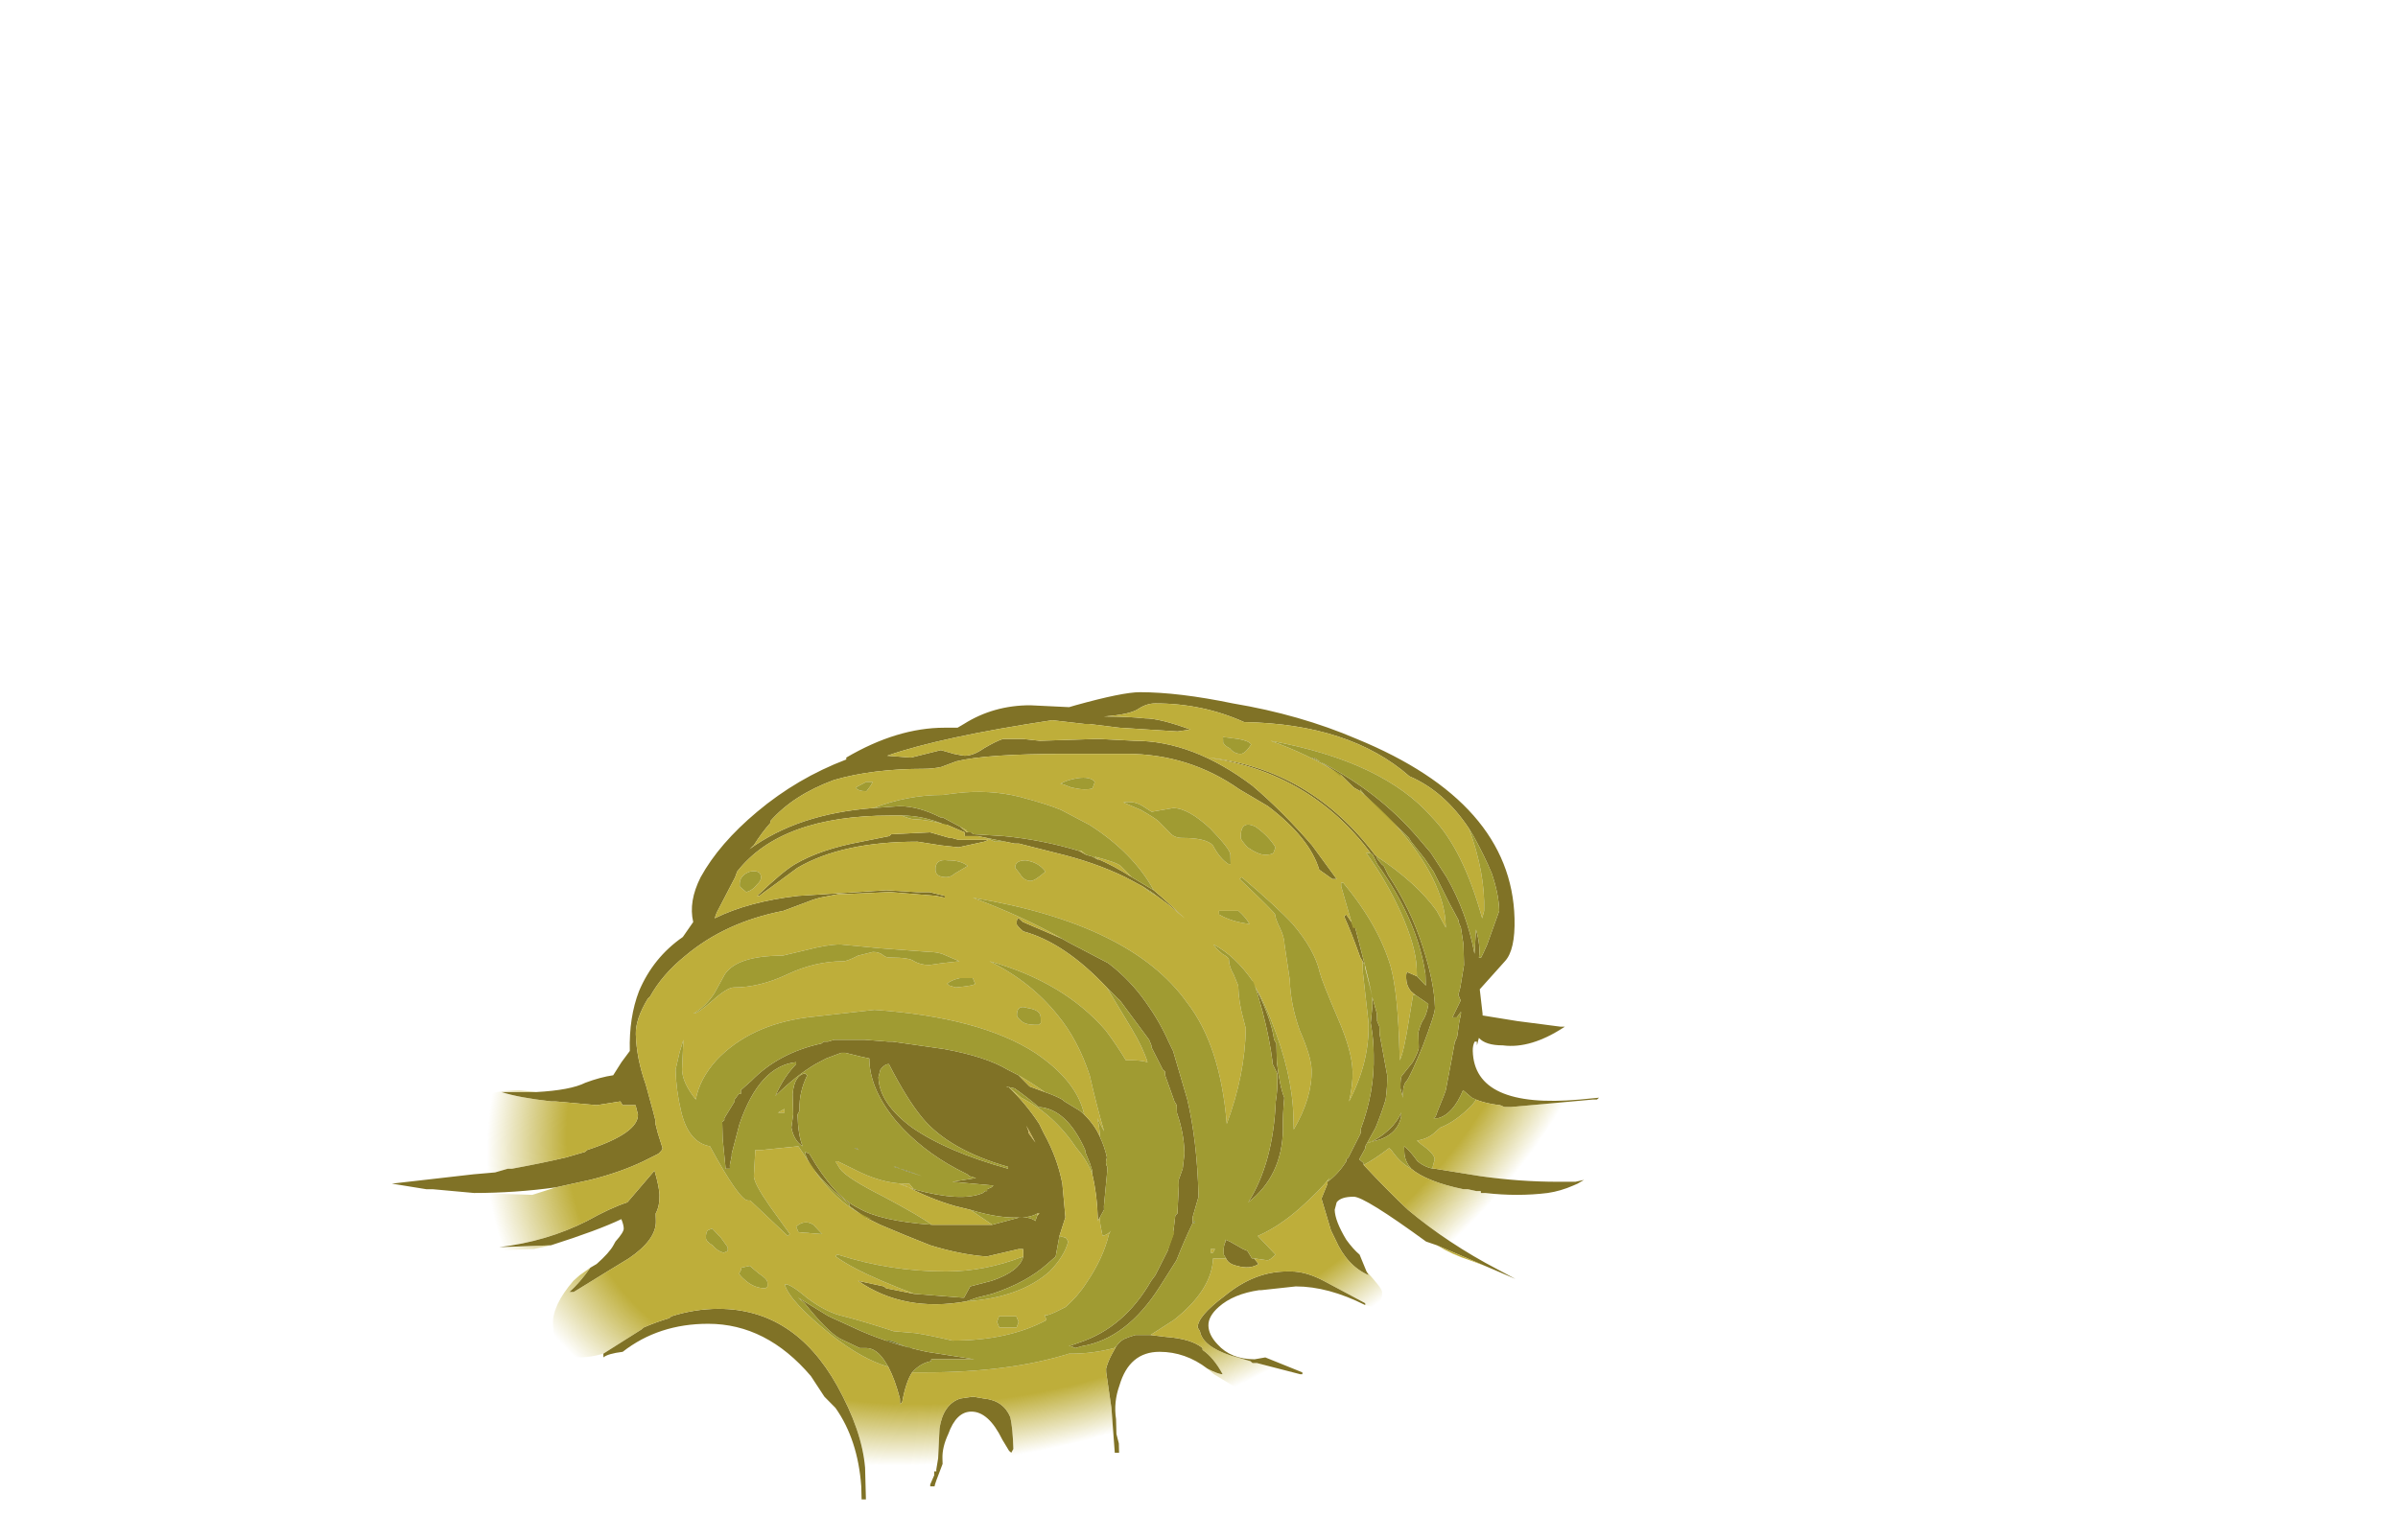 <?xml version="1.0" encoding="UTF-8" standalone="no"?>
<svg xmlns:ffdec="https://www.free-decompiler.com/flash" xmlns:xlink="http://www.w3.org/1999/xlink" ffdec:objectType="frame" height="250.05px" width="389.3px" xmlns="http://www.w3.org/2000/svg">
  <g transform="matrix(1.0, 0.0, 0.0, 1.0, 171.1, 194.75)">
    <use ffdec:characterId="36" ffdec:characterName="a_CocoonFloor" height="158.55" transform="matrix(1.0, 0.0, 0.023, 0.867, -109.6, -82.342)" width="197.4" xlink:href="#sprite0"/>
  </g>
  <defs>
    <g id="sprite0" transform="matrix(1.0, 0.0, 0.0, 1.0, 93.45, 72.8)">
      <use ffdec:characterId="35" height="22.65" transform="matrix(7.0, 0.0, 0.0, 7.0, -93.45, -72.8)" width="28.2" xlink:href="#shape0"/>
    </g>
    <g id="shape0" transform="matrix(1.0, 0.0, 0.0, 1.0, 13.35, 10.4)">
      <path d="M-1.0 10.85 L-0.95 10.85 Q-0.95 10.8 -0.75 10.25 L-0.75 10.1 Q-0.75 9.8 -0.6 9.45 -0.4 8.85 -0.05 8.85 0.35 8.85 0.65 9.6 L0.8 9.9 0.85 9.95 0.9 9.85 Q0.9 9.3 0.85 9.0 0.7 8.55 0.25 8.5 L0.0 8.45 -0.3 8.5 Q-0.7 8.65 -0.8 9.3 L-0.85 10.1 -0.9 10.4 -0.9 10.45 -0.95 10.45 -0.95 10.55 -1.05 10.8 -1.05 10.85 -1.0 10.85 M3.25 9.95 L3.35 9.95 3.35 9.7 3.3 9.45 3.3 9.05 Q3.25 8.6 3.4 8.15 3.65 7.25 4.35 7.25 4.95 7.25 5.45 7.7 5.7 7.85 5.8 7.85 5.6 7.4 5.35 7.2 L5.35 7.15 Q5.1 6.9 4.5 6.85 L4.15 6.8 3.8 6.8 Q3.65 6.85 3.55 6.9 3.45 6.95 3.35 7.1 L3.25 7.3 Q3.15 7.5 3.1 7.7 L3.1 7.8 3.2 8.75 3.25 9.95 M7.6 7.85 L7.65 7.85 7.65 7.8 6.8 7.4 6.55 7.45 Q6.0 7.45 5.7 7.05 5.5 6.8 5.5 6.55 5.5 6.3 5.75 6.05 6.1 5.7 6.7 5.6 L6.75 5.6 7.55 5.5 Q8.3 5.5 9.15 6.0 L9.15 5.95 8.2 5.35 Q7.8 5.1 7.45 5.1 L7.35 5.1 Q6.6 5.1 5.9 5.75 5.25 6.3 5.25 6.6 L5.3 6.7 Q5.35 7.1 6.0 7.35 L6.45 7.5 6.5 7.55 6.6 7.55 7.6 7.85 M9.2 5.1 L9.05 4.65 Q8.9 4.5 8.75 4.25 8.5 3.75 8.5 3.45 L8.55 3.25 Q8.65 3.1 8.95 3.1 9.2 3.1 10.6 4.3 L10.85 4.4 11.95 4.95 12.65 5.3 12.25 5.05 Q11.1 4.35 10.2 3.45 9.75 2.95 9.2 2.25 L9.2 2.2 9.1 2.1 9.25 1.8 9.25 1.75 9.3 1.65 9.5 1.6 Q10.0 1.45 10.1 0.95 L10.1 0.85 Q10.05 1.0 9.9 1.2 9.65 1.5 9.35 1.65 L9.3 1.65 9.5 1.25 Q9.65 0.85 9.75 0.5 9.8 0.15 9.8 -0.15 L9.65 -1.25 9.65 -1.45 9.6 -1.6 9.6 -1.8 9.5 -2.25 9.5 -2.0 9.45 -1.55 Q9.5 -1.15 9.5 -0.9 L9.5 -0.7 Q9.5 0.3 9.15 1.3 L9.15 1.4 8.85 2.05 8.8 2.1 8.8 2.15 Q8.6 2.5 8.35 2.7 L8.35 2.75 8.2 3.15 8.4 4.0 8.5 4.25 Q8.75 4.95 9.25 5.2 L9.2 5.1 M13.45 3.0 Q13.75 2.95 14.05 2.8 L14.15 2.75 14.3 2.65 14.1 2.7 13.7 2.7 Q12.8 2.7 11.9 2.55 L10.85 2.35 10.8 2.35 Q10.6 2.3 10.45 2.15 10.3 1.9 10.2 1.8 L10.15 1.75 Q10.15 1.7 10.15 1.9 10.15 2.15 10.3 2.35 10.65 2.7 11.5 2.9 L11.6 2.9 11.8 2.95 11.9 2.95 11.9 3.0 12.0 3.0 Q12.75 3.1 13.45 3.0 M14.65 0.5 L14.7 0.45 14.25 0.5 Q11.8 0.75 11.8 -0.8 11.8 -0.95 11.85 -1.05 L11.9 -1.05 11.9 -0.95 11.95 -1.15 Q12.1 -0.95 12.5 -0.95 13.15 -0.85 13.95 -1.45 L13.85 -1.45 12.85 -1.6 12.05 -1.75 12.05 -1.8 12.0 -2.45 12.6 -3.2 Q12.85 -3.5 12.85 -4.35 12.85 -7.45 9.3 -9.15 8.0 -9.8 6.45 -10.1 5.2 -10.4 4.3 -10.4 3.9 -10.4 2.8 -10.05 L2.65 -10.0 1.75 -10.05 Q0.9 -10.05 0.2 -9.55 L0.05 -9.45 -0.25 -9.45 Q-1.35 -9.45 -2.55 -8.65 L-2.55 -8.6 Q-3.7 -8.1 -4.65 -7.2 -5.55 -6.35 -6.0 -5.45 -6.3 -4.8 -6.2 -4.25 L-6.45 -3.85 Q-7.15 -3.3 -7.5 -2.4 -7.75 -1.7 -7.75 -0.8 L-7.95 -0.5 -8.15 -0.15 Q-8.45 -0.1 -8.8 0.05 -9.15 0.25 -9.95 0.3 L-10.75 0.3 Q-10.35 0.45 -9.6 0.55 L-9.5 0.55 -8.55 0.65 -8.0 0.55 -7.95 0.65 -7.65 0.65 -7.6 0.9 Q-7.6 1.4 -8.8 1.85 L-8.85 1.9 -9.3 2.05 Q-9.85 2.2 -10.55 2.35 L-10.65 2.35 -10.95 2.45 -11.45 2.5 -13.35 2.75 -12.55 2.9 -12.4 2.9 -11.45 3.0 Q-10.5 3.0 -9.55 2.85 L-8.75 2.65 Q-8.05 2.45 -7.5 2.15 L-7.15 1.95 Q-7.05 1.85 -7.05 1.8 L-7.15 1.4 -7.2 1.15 -7.2 1.05 -7.25 0.8 -7.4 0.1 Q-7.6 -0.6 -7.6 -1.25 -7.6 -1.65 -7.3 -2.2 L-7.25 -2.25 Q-6.95 -2.85 -6.4 -3.35 -5.45 -4.25 -4.1 -4.55 L-3.4 -4.85 -3.25 -4.9 -2.8 -5.0 -2.6 -5.0 -1.65 -5.05 -1.6 -5.05 -0.55 -4.95 -0.35 -4.9 -0.35 -4.95 -0.7 -5.05 -1.0 -5.05 -1.7 -5.1 -3.75 -4.95 Q-4.9 -4.8 -5.7 -4.35 L-5.65 -4.5 -5.2 -5.45 -5.15 -5.6 Q-4.1 -7.1 -1.55 -7.1 L-1.3 -7.1 Q-0.8 -7.1 -0.3 -6.85 L-0.25 -6.85 Q0.05 -6.7 0.15 -6.65 0.15 -6.6 0.15 -6.55 L0.45 -6.55 1.3 -6.35 1.4 -6.35 2.25 -6.1 Q3.15 -5.85 3.85 -5.45 L4.25 -5.2 4.45 -5.05 4.85 -4.7 5.2 -4.35 Q4.85 -4.75 4.5 -5.1 L4.0 -5.45 Q3.6 -5.75 3.2 -5.95 L3.25 -5.9 3.1 -6.0 2.95 -6.05 2.8 -6.15 Q1.95 -6.45 1.05 -6.55 L0.35 -6.6 0.3 -6.65 0.2 -6.65 0.05 -6.8 -0.35 -7.05 -0.4 -7.05 Q-0.9 -7.35 -1.35 -7.35 L-1.95 -7.3 Q-3.7 -7.15 -4.85 -6.2 L-4.75 -6.3 Q-4.55 -6.65 -4.35 -6.9 L-4.35 -6.95 Q-3.8 -7.65 -2.85 -8.05 -1.95 -8.35 -0.75 -8.35 -0.55 -8.35 -0.35 -8.4 L0.0 -8.55 Q0.7 -8.75 2.55 -8.75 L3.95 -8.75 Q5.4 -8.75 6.55 -7.8 L7.2 -7.35 Q8.15 -6.5 8.35 -5.65 L8.65 -5.4 8.75 -5.4 8.2 -6.3 Q7.55 -7.2 6.85 -7.9 5.5 -9.1 4.15 -9.1 L3.3 -9.15 1.95 -9.1 1.55 -9.15 1.1 -9.15 Q0.95 -9.1 0.65 -8.9 0.4 -8.7 0.2 -8.7 0.15 -8.7 -0.05 -8.75 L-0.35 -8.85 -1.05 -8.65 -1.6 -8.7 Q-0.35 -9.2 2.25 -9.65 L3.0 -9.55 3.1 -9.55 3.8 -9.45 5.15 -9.35 5.45 -9.4 Q4.75 -9.7 4.4 -9.7 4.0 -9.75 3.45 -9.75 4.05 -9.8 4.25 -9.95 4.45 -10.1 4.65 -10.1 5.75 -10.1 6.7 -9.6 9.15 -9.55 10.5 -8.15 11.3 -7.75 11.85 -6.75 L11.95 -6.55 Q12.2 -6.0 12.35 -5.55 12.5 -5.0 12.5 -4.55 L12.2 -3.65 Q12.1 -3.4 12.05 -3.3 L12.0 -3.3 Q12.05 -3.6 11.95 -4.05 L11.9 -3.4 Q11.75 -4.5 11.3 -5.45 L10.95 -6.1 10.7 -6.45 Q9.75 -7.8 8.25 -8.65 L8.3 -8.65 8.75 -8.3 8.9 -8.15 8.9 -8.2 9.2 -7.85 9.35 -7.75 9.35 -7.8 9.45 -7.65 10.45 -6.5 10.5 -6.4 10.8 -5.95 11.0 -5.6 11.35 -4.75 11.55 -4.3 11.55 -4.25 11.6 -4.1 11.65 -3.65 11.65 -3.1 11.55 -2.5 11.5 -2.3 11.55 -2.15 11.35 -1.7 11.45 -1.7 11.55 -1.85 11.55 -1.8 11.5 -1.55 11.45 -1.2 11.4 -1.05 11.4 -1.1 11.3 -0.55 11.15 0.25 11.1 0.4 10.95 0.8 10.9 0.95 10.85 1.0 10.95 1.0 Q11.3 0.9 11.55 0.25 11.65 0.35 11.75 0.45 12.0 0.6 12.4 0.65 L12.5 0.7 12.65 0.7 14.55 0.5 14.65 0.5 M-9.7 4.4 Q-8.6 4.0 -8.05 3.7 -8.0 3.85 -8.0 3.95 -8.0 4.05 -8.2 4.3 L-8.25 4.4 Q-8.35 4.6 -8.65 4.9 L-8.8 5.0 Q-9.05 5.4 -9.3 5.65 L-9.2 5.65 -7.9 4.75 Q-7.25 4.25 -7.25 3.75 L-7.25 3.55 Q-7.15 3.35 -7.15 3.05 -7.15 2.85 -7.25 2.4 L-7.9 3.25 Q-8.3 3.4 -8.85 3.75 -9.8 4.3 -10.9 4.45 L-9.7 4.4 M-8.55 7.3 L-8.55 7.4 Q-8.45 7.3 -8.1 7.25 -7.25 6.5 -6.1 6.5 -4.75 6.5 -3.75 7.9 L-3.45 8.45 -3.2 8.75 Q-2.7 9.6 -2.65 10.85 L-2.65 11.2 -2.55 11.2 Q-2.55 11.0 -2.55 10.6 L-2.55 10.35 Q-2.6 9.35 -3.15 8.15 -4.1 6.1 -5.85 6.1 -6.4 6.1 -6.95 6.3 L-7.0 6.35 Q-7.3 6.45 -7.6 6.6 L-7.65 6.65 -8.55 7.3 M-1.4 7.8 Q-1.2 7.55 -0.95 7.5 L-0.95 7.45 0.05 7.45 -1.05 7.25 Q-1.85 7.05 -2.55 6.7 L-3.3 6.3 -4.0 5.8 -3.85 5.95 Q-3.35 6.7 -3.05 6.9 L-2.6 7.15 -2.45 7.15 Q-2.2 7.15 -2.0 7.55 L-1.95 7.65 Q-1.8 8.0 -1.7 8.5 L-1.7 8.65 -1.65 8.6 Q-1.55 8.05 -1.4 7.8 M3.05 3.65 L3.15 3.45 3.15 3.35 3.25 2.4 3.25 2.3 Q3.2 2.2 3.25 2.05 3.2 1.75 3.1 1.5 3.0 1.2 2.75 0.9 L2.65 0.8 2.3 0.55 2.25 0.5 Q2.1 0.4 1.85 0.3 L1.5 0.15 1.25 -0.15 1.0 -0.3 Q0.5 -0.65 -0.45 -0.85 L-1.65 -1.05 -1.75 -1.05 -2.3 -1.1 -3.0 -1.1 -3.15 -1.05 -3.25 -1.05 -3.3 -1.0 Q-4.3 -0.75 -4.95 0.0 L-5.2 0.25 -5.2 0.35 -5.25 0.35 -5.35 0.5 -5.35 0.55 -5.6 1.0 -5.6 1.05 -5.65 1.1 -5.65 1.55 -5.6 2.35 -5.5 2.35 -5.5 2.25 -5.45 2.0 -5.45 1.95 -5.25 1.15 Q-4.75 -0.4 -3.9 -0.5 L-3.9 -0.45 Q-4.2 -0.1 -4.4 0.4 -3.9 -0.15 -3.45 -0.45 L-3.2 -0.6 -2.85 -0.75 -2.75 -0.75 -2.4 -0.65 -2.2 -0.6 -2.2 -0.55 Q-2.2 0.25 -1.6 1.1 -1.05 1.85 -0.25 2.35 L0.0 2.5 0.05 2.55 0.2 2.6 -0.35 2.7 0.6 2.8 0.55 2.85 0.45 2.9 0.45 2.95 0.4 2.95 0.35 3.0 Q-0.15 3.25 -1.25 2.9 L-1.6 2.75 -1.45 2.8 Q-0.9 3.15 -0.3 3.35 L0.05 3.45 Q0.75 3.7 1.25 3.65 1.45 3.65 1.6 3.55 L1.65 3.55 1.6 3.6 1.55 3.75 Q1.45 3.65 1.25 3.65 L1.2 3.65 0.55 3.85 -0.85 3.85 Q-2.05 3.75 -2.55 3.4 -3.1 3.1 -3.65 1.95 L-3.75 1.9 Q-3.7 2.3 -3.1 2.95 L-2.75 3.3 -2.75 3.35 -2.4 3.65 -2.05 3.85 Q-1.45 4.15 -0.9 4.4 -0.2 4.65 0.4 4.7 L1.15 4.5 Q1.3 4.5 1.25 4.5 L1.25 4.7 Q1.15 5.1 0.5 5.35 L0.0 5.5 -0.15 5.8 -0.2 5.8 -1.3 5.7 -1.95 5.55 -2.0 5.5 -2.6 5.35 Q-1.55 6.2 -0.1 5.9 L0.15 5.8 0.5 5.7 Q1.3 5.4 1.8 4.9 L2.0 4.7 2.1 4.15 2.25 3.65 2.2 2.75 Q2.1 2.05 1.8 1.4 L1.7 1.15 Q1.4 0.6 1.0 0.15 L0.95 0.15 1.15 0.2 Q1.45 0.45 1.7 0.7 2.35 0.75 2.75 1.85 L2.75 1.9 2.85 2.2 2.9 2.4 2.9 2.5 Q3.0 3.05 3.0 3.65 L3.0 3.75 3.05 3.65 M3.35 -2.5 L3.6 -2.2 3.65 -2.15 4.3 -1.1 4.35 -0.95 4.35 -0.9 4.6 -0.3 4.65 -0.25 4.65 -0.15 4.85 0.55 4.9 0.65 4.9 0.85 Q5.05 1.4 5.05 1.9 L5.05 1.95 5.0 2.35 4.9 2.65 4.9 2.8 4.85 3.55 4.8 3.6 4.75 4.0 4.6 4.55 4.3 5.2 4.2 5.35 Q3.55 6.6 2.5 7.0 L2.25 7.1 2.3 7.1 2.4 7.15 2.55 7.1 Q3.6 6.9 4.4 5.5 L4.8 4.8 Q5.0 4.25 5.2 3.8 L5.2 3.65 5.35 3.1 5.35 3.05 Q5.35 1.6 5.15 0.5 L4.85 -0.8 4.75 -1.05 Q4.55 -1.6 4.25 -2.1 3.9 -2.7 3.4 -3.15 L2.5 -3.7 2.35 -3.8 1.45 -4.25 1.35 -4.35 Q1.3 -4.35 1.3 -4.2 1.3 -4.15 1.45 -4.0 2.4 -3.7 3.35 -2.5 M6.75 -2.65 L6.8 -2.5 6.85 -2.3 6.95 -1.85 Q7.1 -1.1 7.15 -0.5 L7.15 -0.45 7.25 -0.2 7.25 -0.05 Q7.25 0.25 7.2 0.55 7.1 2.2 6.5 3.25 7.3 2.55 7.35 1.3 7.35 0.9 7.4 0.45 7.3 0.15 7.25 -0.5 L7.25 -1.0 7.2 -1.1 Q7.15 -1.65 6.8 -2.5 L6.7 -2.7 6.75 -2.65 M9.3 -3.2 L9.35 -3.1 9.15 -4.1 8.95 -4.45 8.9 -4.4 Q9.05 -4.0 9.25 -3.3 L9.3 -3.2 M6.6 4.75 L6.55 4.75 6.45 4.55 6.35 4.5 6.05 4.3 5.95 4.25 5.95 4.3 Q5.9 4.4 5.9 4.55 L5.9 4.65 5.95 4.75 Q6.0 4.9 6.2 4.95 6.5 5.05 6.7 4.9 L6.6 4.75 M0.95 2.3 L0.95 2.35 Q-0.45 1.9 -1.25 1.25 -2.0 0.6 -2.0 -0.1 L-1.95 -0.3 Q-1.85 -0.45 -1.75 -0.45 -1.35 0.5 -1.0 1.0 -0.4 1.85 0.95 2.3 M10.5 -2.3 L10.75 -2.1 10.8 -2.05 Q10.75 -1.75 10.65 -1.6 10.6 -1.5 10.55 -1.3 10.55 -1.1 10.55 -0.9 10.55 -0.8 10.4 -0.5 L10.15 -0.15 Q10.1 -0.1 10.1 0.2 L10.15 0.45 Q10.15 0.1 10.25 0.0 10.35 -0.15 10.65 -0.95 10.95 -1.8 10.95 -1.95 10.95 -2.65 10.7 -3.6 10.45 -4.6 9.95 -5.5 L9.85 -5.75 9.8 -5.8 9.7 -5.95 9.7 -6.0 9.65 -6.05 Q8.2 -8.35 5.85 -8.65 8.2 -8.25 9.55 -6.1 L9.6 -6.05 9.7 -5.8 Q10.6 -4.3 10.75 -2.85 L10.75 -2.55 10.55 -2.8 10.35 -2.9 Q10.3 -2.95 10.3 -2.75 10.3 -2.55 10.4 -2.4 L10.5 -2.3 M1.45 1.4 L1.45 1.35 1.4 1.2 1.6 1.65 1.45 1.4 M0.4 -6.45 L0.0 -6.45 -0.15 -6.5 -0.2 -6.5 -0.65 -6.65 -1.55 -6.6 -1.6 -6.55 -2.25 -6.4 Q-3.2 -6.2 -3.8 -5.8 -4.1 -5.6 -4.7 -4.95 L-4.65 -4.95 Q-4.6 -5.0 -4.35 -5.2 L-3.75 -5.7 Q-2.7 -6.4 -0.95 -6.4 L-0.4 -6.3 0.0 -6.25 0.6 -6.4 0.7 -6.45 0.4 -6.45 M-3.8 1.75 Q-3.9 1.45 -3.9 0.9 L-3.85 0.8 -3.85 0.75 Q-3.85 0.3 -3.65 -0.15 L-3.7 -0.2 Q-3.95 -0.15 -4.0 0.35 L-4.0 0.9 -4.05 1.25 Q-4.0 1.6 -3.8 1.75 M-5.7 -4.35 L-5.7 -4.35" fill="#807226" fill-rule="evenodd" stroke="none"/>
      <path d="M-1.0 10.85 L-1.05 10.85 -1.05 10.8 -0.95 10.55 -0.95 10.45 -0.9 10.45 -0.9 10.4 -0.85 10.1 -0.8 9.3 Q-0.7 8.65 -0.3 8.5 L0.0 8.45 0.25 8.5 Q0.7 8.55 0.85 9.0 0.9 9.3 0.9 9.85 L0.85 9.95 0.8 9.9 Q0.95 10.25 0.95 10.45 L0.9 10.65 Q1.3 11.2 1.75 11.4 2.4 11.65 2.8 11.2 3.2 10.8 3.25 9.95 L3.2 8.75 3.1 7.8 3.1 7.7 Q3.15 7.5 3.25 7.3 L3.35 7.1 3.3 7.15 Q2.8 7.3 2.3 7.3 L2.25 7.3 Q0.85 7.8 -1.1 7.8 L-1.4 7.8 Q-1.55 8.05 -1.65 8.6 L-1.7 8.65 -1.7 8.5 Q-1.8 8.0 -1.95 7.65 -2.55 7.45 -3.25 6.8 -4.2 5.9 -4.3 5.45 -4.2 5.4 -3.8 5.8 -3.35 6.2 -2.95 6.3 -2.45 6.45 -1.8 6.7 L-1.3 6.75 Q-1.0 6.8 -0.45 6.95 0.85 6.95 1.75 6.4 L1.7 6.25 Q1.7 6.35 2.2 6.05 2.5 5.75 2.7 5.4 3.1 4.75 3.25 4.1 L3.3 4.0 Q3.25 4.1 3.1 4.15 3.05 3.85 3.05 3.75 L3.05 3.65 3.0 3.75 3.0 3.65 Q3.0 3.05 2.9 2.5 2.8 2.15 2.55 1.8 2.05 0.9 1.3 0.45 L1.0 0.15 Q1.4 0.6 1.7 1.15 L1.8 1.4 Q2.1 2.05 2.2 2.75 L2.25 3.65 2.1 4.15 2.25 4.2 2.3 4.3 Q2.2 4.7 1.85 5.1 1.15 5.8 -0.1 5.9 -1.55 6.2 -2.6 5.35 L-2.0 5.5 -1.95 5.55 -1.3 5.7 Q-1.65 5.55 -2.05 5.35 -2.75 5.0 -3.1 4.7 -3.1 4.65 -3.05 4.65 -1.85 5.1 -0.55 5.1 0.35 5.1 1.25 4.7 L1.25 4.5 Q1.3 4.5 1.15 4.5 L0.4 4.7 Q-0.2 4.65 -0.9 4.4 -1.45 4.15 -2.05 3.85 L-2.4 3.65 -2.25 3.7 Q-2.95 3.35 -3.45 2.55 L-3.9 1.75 -4.75 1.85 -4.9 1.85 -4.95 2.55 Q-4.95 2.75 -4.6 3.35 L-4.15 4.1 -4.2 4.15 -5.05 3.2 -5.1 3.2 Q-5.3 3.2 -5.95 1.75 -6.45 1.65 -6.6 0.8 -6.7 0.25 -6.7 -0.3 L-6.6 -0.75 -6.5 -1.1 -6.55 -0.3 Q-6.55 0.05 -6.25 0.5 -6.15 -0.05 -5.75 -0.55 -4.95 -1.5 -3.6 -1.7 L-2.05 -1.9 Q0.4 -1.7 1.65 -0.75 2.6 0.0 2.75 0.9 3.0 1.2 3.1 1.5 3.1 1.25 3.05 1.0 L3.2 1.35 Q3.05 0.7 2.9 -0.15 2.65 -1.1 2.2 -1.75 1.6 -2.65 0.65 -3.2 2.35 -2.65 3.3 -1.35 3.55 -0.95 3.75 -0.55 L3.9 -0.55 Q4.1 -0.55 4.25 -0.5 4.15 -0.9 3.9 -1.4 L3.35 -2.5 Q2.4 -3.7 1.45 -4.0 1.3 -4.15 1.3 -4.2 1.3 -4.35 1.35 -4.35 L1.45 -4.25 2.35 -3.8 Q1.45 -4.4 0.3 -4.9 3.95 -4.2 5.2 -2.1 5.95 -0.95 6.05 1.15 6.5 -0.15 6.55 -1.4 L6.5 -1.65 Q6.4 -2.1 6.4 -2.55 L6.3 -2.85 Q6.2 -3.05 6.2 -3.25 6.2 -3.3 6.05 -3.4 5.9 -3.55 5.85 -3.65 6.35 -3.35 6.75 -2.65 L6.7 -2.7 6.8 -2.5 Q7.0 -2.1 7.15 -1.6 7.6 -0.2 7.6 0.95 L7.6 1.3 Q8.05 0.45 8.05 -0.3 8.05 -0.65 7.8 -1.35 7.6 -2.05 7.6 -2.7 L7.5 -3.65 Q7.5 -3.85 7.4 -4.1 7.3 -4.35 7.3 -4.45 7.3 -4.5 6.5 -5.4 L6.55 -5.45 Q7.35 -4.65 7.7 -4.2 8.2 -3.5 8.3 -2.9 8.35 -2.65 8.7 -1.65 9.0 -0.8 9.0 -0.25 9.0 0.1 8.9 0.55 9.4 -0.5 9.4 -1.55 L9.3 -2.9 9.3 -3.2 9.25 -3.3 Q9.05 -4.0 8.9 -4.4 L8.95 -4.45 9.15 -4.1 9.1 -4.1 8.85 -5.2 8.85 -5.3 8.9 -5.3 Q9.7 -4.15 9.95 -3.05 10.1 -2.35 10.1 -0.75 L10.1 -0.55 Q10.2 -0.75 10.35 -1.7 L10.45 -2.3 10.5 -2.3 10.4 -2.4 Q10.3 -2.55 10.3 -2.75 10.3 -2.95 10.35 -2.9 L10.55 -2.8 10.55 -3.0 Q10.55 -3.6 10.2 -4.55 9.9 -5.35 9.45 -6.1 L9.55 -6.1 Q8.2 -8.25 5.85 -8.65 8.2 -8.35 9.65 -6.05 L9.7 -6.0 Q10.6 -5.3 11.05 -4.55 L11.25 -4.1 11.25 -4.15 Q11.25 -5.35 10.15 -6.85 9.75 -7.35 9.35 -7.75 L9.2 -7.85 8.9 -8.2 Q8.15 -8.75 7.3 -9.1 9.9 -8.55 11.0 -7.05 11.7 -6.2 12.1 -4.35 L12.15 -4.55 Q12.2 -5.55 11.85 -6.75 11.3 -7.75 10.5 -8.15 9.15 -9.55 6.7 -9.6 5.75 -10.1 4.65 -10.1 4.45 -10.1 4.25 -9.95 4.05 -9.8 3.45 -9.75 4.0 -9.75 4.4 -9.7 4.75 -9.7 5.45 -9.4 L5.15 -9.35 3.8 -9.45 3.1 -9.55 3.0 -9.55 2.25 -9.65 Q-0.35 -9.2 -1.6 -8.7 L-1.05 -8.65 -0.35 -8.85 -0.05 -8.75 Q0.15 -8.7 0.2 -8.7 0.4 -8.7 0.65 -8.9 0.95 -9.1 1.1 -9.15 L1.55 -9.15 1.95 -9.1 3.3 -9.15 4.15 -9.1 Q5.5 -9.1 6.85 -7.9 7.55 -7.2 8.2 -6.3 L8.75 -5.4 8.65 -5.4 8.35 -5.65 Q8.15 -6.5 7.2 -7.35 L6.55 -7.8 Q5.4 -8.75 3.95 -8.75 L2.55 -8.75 Q0.7 -8.75 0.0 -8.55 L-0.35 -8.4 Q-0.55 -8.35 -0.75 -8.35 -1.95 -8.35 -2.85 -8.05 -3.8 -7.65 -4.35 -6.95 L-4.35 -6.9 Q-4.55 -6.65 -4.75 -6.3 L-4.85 -6.2 Q-3.7 -7.15 -1.95 -7.3 -1.15 -7.65 -0.35 -7.65 L0.0 -7.7 Q0.75 -7.8 1.45 -7.6 2.1 -7.4 2.4 -7.25 L3.05 -6.85 Q4.05 -6.1 4.5 -5.1 4.85 -4.75 5.2 -4.35 L4.85 -4.7 4.45 -5.05 4.55 -4.95 Q4.4 -5.05 4.25 -5.2 L3.85 -5.45 Q3.15 -5.85 2.25 -6.1 L1.4 -6.35 1.3 -6.35 0.45 -6.55 0.15 -6.55 Q0.15 -6.6 0.15 -6.65 0.05 -6.7 -0.25 -6.85 -0.75 -7.0 -1.0 -7.0 -1.1 -7.0 -1.3 -7.1 L-1.55 -7.1 Q-4.1 -7.1 -5.15 -5.6 L-5.2 -5.45 -5.65 -4.5 -5.7 -4.35 Q-4.9 -4.8 -3.75 -4.95 L-1.7 -5.1 -1.0 -5.05 -0.7 -5.05 -0.35 -4.95 -0.35 -4.9 -0.55 -4.95 -1.6 -5.05 -1.65 -5.05 -2.6 -5.0 -2.8 -5.0 -3.25 -4.9 -3.4 -4.85 -4.1 -4.55 Q-5.45 -4.25 -6.4 -3.35 -6.95 -2.85 -7.25 -2.25 L-7.3 -2.2 Q-7.6 -1.65 -7.6 -1.25 -7.6 -0.6 -7.4 0.1 L-7.25 0.8 -7.2 1.05 -7.2 1.15 -7.15 1.4 -7.05 1.8 Q-7.05 1.85 -7.15 1.95 L-7.5 2.15 Q-8.05 2.45 -8.75 2.65 L-9.55 2.85 -10.1 3.05 -11.45 3.0 -12.4 2.9 -12.55 2.9 -12.75 2.85 Q-13.1 2.85 -13.15 3.1 L-13.2 3.35 Q-13.2 3.9 -12.6 4.25 -12.05 4.55 -11.15 4.55 L-10.15 4.5 -10.1 4.5 -9.7 4.4 -10.9 4.45 Q-9.8 4.3 -8.85 3.75 -8.3 3.4 -7.9 3.25 L-7.25 2.4 Q-7.15 2.85 -7.15 3.05 -7.15 3.35 -7.25 3.55 L-7.25 3.75 Q-7.25 4.25 -7.9 4.75 L-9.2 5.65 -9.3 5.65 Q-9.05 5.4 -8.8 5.0 L-9.05 5.2 -9.2 5.35 Q-9.7 6.0 -9.7 6.5 -9.7 7.35 -9.1 7.4 -8.85 7.4 -8.55 7.3 L-7.65 6.65 -7.6 6.6 Q-7.3 6.45 -7.0 6.35 L-6.95 6.3 Q-6.4 6.1 -5.85 6.1 -4.1 6.1 -3.15 8.15 -2.6 9.35 -2.55 10.35 L-2.55 10.6 Q-2.55 11.0 -2.55 11.2 L-2.65 11.2 -2.65 10.85 -2.75 11.2 Q-2.75 11.75 -2.6 11.95 -2.45 12.45 -1.85 12.05 -1.55 11.9 -1.3 11.6 -1.05 11.3 -1.05 11.1 L-1.0 10.85 M5.45 7.7 L5.6 7.85 5.95 8.1 Q6.85 8.75 7.25 8.75 7.9 9.35 7.9 8.4 7.9 8.15 7.6 7.85 L6.6 7.55 6.5 7.55 6.45 7.5 6.0 7.35 Q5.35 7.1 5.3 6.7 L5.25 6.6 Q5.25 6.3 5.9 5.75 6.6 5.1 7.35 5.1 L7.45 5.1 Q7.8 5.1 8.2 5.35 L9.15 5.95 9.15 6.0 9.3 6.05 Q9.55 6.0 9.55 5.65 9.55 5.55 9.2 5.1 L9.25 5.2 Q8.75 4.95 8.5 4.25 L8.4 4.0 8.2 3.15 8.35 2.75 8.35 2.7 8.4 2.6 Q8.15 2.95 7.7 3.4 7.2 3.9 6.7 4.15 L7.1 4.65 7.0 4.75 Q6.95 4.8 6.9 4.8 L6.6 4.75 6.7 4.9 Q6.5 5.05 6.2 4.95 6.0 4.9 5.95 4.75 L5.65 4.75 Q5.6 5.6 4.7 6.4 L4.15 6.8 4.5 6.85 Q5.1 6.9 5.35 7.15 L5.35 7.2 Q5.6 7.4 5.8 7.85 5.7 7.85 5.45 7.7 M12.25 5.05 Q13.0 5.3 13.55 5.15 14.4 4.95 14.4 3.85 14.4 3.55 14.15 3.3 13.9 3.05 13.45 3.0 12.75 3.1 12.0 3.0 L11.9 3.0 11.9 2.95 11.8 2.95 11.6 2.9 11.5 2.9 Q10.65 2.7 10.3 2.35 10.05 2.2 9.85 1.85 L9.8 1.8 Q9.45 2.1 9.2 2.25 9.75 2.95 10.2 3.45 11.1 4.35 12.25 5.05 M13.7 2.7 Q14.2 2.45 14.5 2.1 14.85 1.65 14.85 1.15 14.85 0.8 14.8 0.7 14.75 0.55 14.65 0.5 L14.55 0.5 12.65 0.7 12.5 0.7 12.4 0.65 Q12.0 0.6 11.75 0.45 L11.85 0.5 11.75 0.65 Q11.35 1.1 11.0 1.25 L10.85 1.4 Q10.7 1.55 10.45 1.6 L10.55 1.7 Q10.85 1.95 10.85 2.1 L10.8 2.3 10.8 2.35 10.85 2.35 11.9 2.55 Q12.8 2.7 13.7 2.7 M-9.95 0.3 L-10.35 0.25 Q-11.4 0.25 -11.65 0.95 -11.8 1.3 -11.75 1.7 -11.75 2.2 -11.45 2.5 L-10.95 2.45 -10.65 2.35 -10.55 2.35 Q-9.85 2.2 -9.3 2.05 L-8.85 1.9 -8.8 1.85 Q-7.6 1.4 -7.6 0.9 L-7.65 0.65 -7.95 0.65 -8.0 0.55 -8.55 0.65 -9.5 0.55 -9.6 0.55 Q-10.35 0.45 -10.75 0.3 L-9.95 0.3 M4.75 4.0 L4.75 4.1 4.6 4.55 4.75 4.0 M1.1 6.45 L1.05 6.6 Q0.8 6.6 0.65 6.6 L0.6 6.45 0.65 6.3 1.05 6.3 1.1 6.45 M-0.85 3.85 L0.55 3.85 0.05 3.45 -0.3 3.35 Q-0.9 3.15 -1.45 2.8 L-1.6 2.75 -1.25 2.9 -1.35 2.75 -1.45 2.75 Q-2.0 2.75 -2.65 2.35 L-3.0 2.15 -3.05 2.15 -2.95 2.35 Q-2.8 2.6 -1.95 3.1 -1.15 3.6 -0.85 3.85 M1.6 3.6 L1.65 3.55 1.6 3.55 1.6 3.6 M1.25 -0.15 L1.5 0.15 1.85 0.3 Q1.55 0.05 1.25 -0.15 M5.65 4.6 L5.7 4.5 5.6 4.5 5.6 4.6 5.65 4.6 M0.05 -6.8 L0.2 -6.65 0.3 -6.65 0.25 -6.65 Q0.2 -6.65 0.2 -6.7 L0.05 -6.8 M2.8 -6.15 L2.95 -6.05 2.85 -6.15 2.8 -6.15 M3.2 -5.95 Q3.6 -5.75 4.0 -5.45 L3.75 -5.75 Q3.65 -5.85 3.15 -6.0 L3.2 -5.95 M6.0 -4.55 L6.45 -4.55 Q6.6 -4.4 6.7 -4.2 6.3 -4.25 6.0 -4.45 L6.0 -4.55 M1.75 -1.5 L1.65 -1.5 Q1.45 -1.5 1.35 -1.6 1.25 -1.7 1.25 -1.75 1.25 -2.05 1.5 -1.95 1.8 -1.9 1.8 -1.7 L1.8 -1.55 1.75 -1.5 M0.3 -2.6 Q0.3 -2.55 -0.15 -2.5 L-0.3 -2.55 -0.35 -2.6 Q-0.25 -2.7 -0.05 -2.75 L0.25 -2.75 0.3 -2.6 M4.65 -6.95 Q4.55 -7.05 4.25 -7.25 L3.85 -7.45 Q4.1 -7.5 4.3 -7.35 L4.5 -7.2 5.0 -7.3 Q5.35 -7.3 5.85 -6.75 6.3 -6.2 6.3 -6.05 L6.3 -5.8 6.25 -5.8 Q6.05 -5.95 5.9 -6.3 5.75 -6.5 5.2 -6.5 5.0 -6.5 4.9 -6.65 L4.65 -6.95 M3.15 -7.85 Q3.15 -7.8 2.95 -7.8 2.85 -7.8 2.65 -7.85 2.45 -7.95 2.4 -7.95 2.55 -8.05 2.8 -8.1 3.1 -8.15 3.2 -8.0 L3.15 -7.85 M1.65 -5.35 Q1.5 -5.35 1.4 -5.55 L1.3 -5.7 Q1.3 -5.9 1.55 -5.9 1.85 -5.85 2.0 -5.6 1.75 -5.35 1.65 -5.35 M0.4 -6.45 L0.7 -6.45 0.6 -6.4 0.0 -6.25 -0.4 -6.3 -0.95 -6.4 Q-2.7 -6.4 -3.75 -5.7 L-4.35 -5.2 Q-4.6 -5.0 -4.65 -4.95 L-4.7 -4.95 Q-4.1 -5.6 -3.8 -5.8 -3.2 -6.2 -2.25 -6.4 L-1.6 -6.55 -1.55 -6.6 -0.65 -6.65 -0.2 -6.5 -0.15 -6.5 0.0 -6.45 0.4 -6.45 M0.85 -6.4 L0.65 -6.5 1.1 -6.4 0.85 -6.4 M7.3 -6.1 Q7.25 -6.05 7.1 -6.05 6.95 -6.05 6.7 -6.25 6.55 -6.45 6.55 -6.5 6.55 -7.0 6.9 -6.8 7.2 -6.55 7.35 -6.25 L7.3 -6.1 M6.6 -8.75 Q6.45 -8.75 6.35 -8.9 6.25 -8.95 6.2 -9.05 L6.2 -9.2 6.55 -9.15 Q6.8 -9.1 6.85 -9.0 6.7 -8.75 6.6 -8.75 M-6.05 4.0 L-5.95 3.95 -5.75 4.2 -5.6 4.45 -5.6 4.55 -5.7 4.6 Q-5.85 4.55 -5.95 4.4 -6.1 4.3 -6.1 4.2 -6.1 4.05 -6.05 4.0 M-4.7 5.5 L-4.75 5.55 Q-5.0 5.55 -5.2 5.35 -5.35 5.2 -5.35 5.15 L-5.3 5.05 -5.3 5.0 -5.1 4.95 -4.9 5.15 Q-4.7 5.3 -4.7 5.4 L-4.7 5.5 M-3.4 4.1 L-3.95 4.05 -4.0 3.9 Q-3.8 3.7 -3.6 3.85 L-3.4 4.1 M-4.2 0.75 L-4.35 0.85 -4.2 0.85 -4.2 0.75 M-5.5 -2.85 Q-5.2 -3.35 -4.15 -3.35 L-3.6 -3.5 Q-3.1 -3.65 -2.8 -3.65 L-1.9 -3.55 -0.75 -3.45 Q-0.6 -3.45 -0.45 -3.4 L-0.05 -3.2 -0.45 -3.15 -0.75 -3.1 Q-0.95 -3.1 -1.1 -3.2 -1.2 -3.3 -1.65 -3.3 -1.75 -3.3 -1.8 -3.35 -1.9 -3.45 -2.05 -3.45 L-2.4 -3.35 Q-2.65 -3.2 -2.75 -3.2 -3.4 -3.2 -4.05 -2.85 -4.7 -2.5 -5.3 -2.5 -5.45 -2.5 -5.8 -2.15 -6.15 -1.8 -6.25 -1.8 -5.95 -2.0 -5.75 -2.35 -5.65 -2.55 -5.5 -2.85 M-5.1 -5.2 L-5.1 -5.25 Q-5.1 -5.5 -4.85 -5.6 -4.6 -5.65 -4.6 -5.45 -4.6 -5.35 -4.7 -5.25 -4.8 -5.1 -4.95 -5.05 L-5.1 -5.2 M-5.7 -4.35 L-5.7 -4.35 M-0.55 -5.65 Q-0.55 -5.95 -0.25 -5.9 0.05 -5.9 0.2 -5.75 L-0.1 -5.55 Q-0.2 -5.45 -0.3 -5.45 -0.55 -5.45 -0.55 -5.65 M-2.0 -7.9 L-2.1 -7.75 Q-2.3 -7.75 -2.35 -7.85 L-2.1 -8.0 -1.95 -8.0 -2.0 -7.9" fill="url(#gradient0)" fill-rule="evenodd" stroke="none"/>
      <path d="M3.35 7.1 Q3.45 6.95 3.55 6.9 3.65 6.85 3.8 6.8 L4.15 6.8 4.7 6.4 Q5.6 5.6 5.65 4.75 L5.95 4.75 5.9 4.65 5.9 4.55 Q5.9 4.4 5.95 4.3 L5.95 4.25 6.05 4.3 6.35 4.5 6.45 4.55 6.55 4.75 6.6 4.75 6.9 4.8 Q6.95 4.8 7.0 4.75 L7.1 4.65 6.7 4.15 Q7.2 3.9 7.7 3.4 8.15 2.95 8.4 2.6 L8.35 2.7 Q8.6 2.5 8.8 2.15 L8.8 2.1 8.85 2.05 9.15 1.4 9.15 1.3 Q9.5 0.3 9.5 -0.7 L9.5 -0.9 Q9.5 -1.15 9.45 -1.55 L9.5 -2.0 9.5 -2.25 Q9.45 -2.55 9.35 -3.05 L9.35 -3.1 9.3 -3.2 9.3 -2.9 9.4 -1.55 Q9.4 -0.5 8.9 0.55 9.0 0.1 9.0 -0.25 9.0 -0.8 8.7 -1.65 8.35 -2.65 8.3 -2.9 8.2 -3.5 7.7 -4.2 7.35 -4.65 6.55 -5.45 L6.5 -5.4 Q7.3 -4.5 7.3 -4.45 7.3 -4.35 7.4 -4.1 7.5 -3.85 7.5 -3.65 L7.6 -2.7 Q7.6 -2.05 7.8 -1.35 8.05 -0.65 8.05 -0.3 8.05 0.45 7.6 1.3 L7.6 0.95 Q7.6 -0.2 7.15 -1.6 7.0 -2.1 6.8 -2.5 7.15 -1.65 7.2 -1.1 L7.25 -1.0 7.25 -0.5 Q7.3 0.15 7.4 0.45 7.35 0.9 7.35 1.3 7.3 2.55 6.5 3.25 7.1 2.2 7.2 0.55 7.25 0.25 7.25 -0.05 L7.25 -0.2 7.15 -0.45 7.15 -0.5 Q7.1 -1.1 6.95 -1.85 L6.85 -2.3 6.8 -2.5 6.75 -2.65 Q6.35 -3.35 5.85 -3.65 5.9 -3.55 6.05 -3.4 6.2 -3.3 6.2 -3.25 6.2 -3.05 6.3 -2.85 L6.4 -2.55 Q6.4 -2.1 6.5 -1.65 L6.55 -1.4 Q6.5 -0.15 6.05 1.15 5.95 -0.95 5.2 -2.1 3.95 -4.2 0.3 -4.9 1.45 -4.4 2.35 -3.8 L2.5 -3.7 3.4 -3.15 Q3.9 -2.7 4.25 -2.1 4.55 -1.6 4.75 -1.05 L4.85 -0.8 5.15 0.5 Q5.35 1.6 5.35 3.05 L5.35 3.1 5.2 3.65 5.2 3.8 Q5.0 4.25 4.8 4.8 L4.4 5.5 Q3.6 6.9 2.55 7.1 L2.4 7.15 2.3 7.1 2.25 7.1 2.5 7.0 Q3.55 6.6 4.2 5.35 L4.3 5.2 4.6 4.55 4.75 4.1 4.75 4.0 4.8 3.6 4.85 3.55 4.9 2.8 4.9 2.65 5.0 2.35 5.05 1.95 5.05 1.9 Q5.05 1.4 4.9 0.85 L4.9 0.65 4.85 0.55 4.65 -0.15 4.65 -0.25 4.6 -0.3 4.35 -0.9 4.35 -0.95 4.3 -1.1 3.65 -2.15 3.6 -2.2 3.35 -2.5 3.9 -1.4 Q4.15 -0.9 4.25 -0.5 4.1 -0.55 3.9 -0.55 L3.75 -0.55 Q3.55 -0.95 3.3 -1.35 2.35 -2.65 0.65 -3.2 1.6 -2.65 2.2 -1.75 2.65 -1.1 2.9 -0.15 3.05 0.7 3.2 1.35 L3.05 1.0 Q3.1 1.25 3.1 1.5 3.2 1.75 3.25 2.05 3.2 2.2 3.25 2.3 L3.25 2.4 3.15 3.35 3.15 3.45 3.05 3.65 3.05 3.75 Q3.05 3.85 3.1 4.15 3.25 4.1 3.3 4.0 L3.25 4.1 Q3.1 4.75 2.7 5.4 2.5 5.75 2.2 6.05 1.7 6.35 1.7 6.25 L1.75 6.4 Q0.85 6.95 -0.45 6.95 -1.0 6.8 -1.3 6.75 L-1.8 6.7 Q-2.45 6.45 -2.95 6.3 -3.35 6.2 -3.8 5.8 -4.2 5.4 -4.3 5.45 -4.2 5.9 -3.25 6.8 -2.55 7.45 -1.95 7.65 L-2.0 7.55 Q-2.2 7.15 -2.45 7.15 L-2.6 7.15 -3.05 6.9 Q-3.35 6.7 -3.85 5.95 L-4.0 5.8 -3.3 6.3 -2.55 6.7 Q-1.85 7.05 -1.05 7.25 L0.05 7.45 -0.95 7.45 -0.95 7.5 Q-1.2 7.55 -1.4 7.8 L-1.1 7.8 Q0.85 7.8 2.25 7.3 L2.3 7.3 Q2.8 7.3 3.3 7.15 L3.35 7.1 M1.1 6.45 L1.05 6.3 0.65 6.3 0.6 6.45 0.65 6.6 Q0.8 6.6 1.05 6.6 L1.1 6.45 M2.1 4.15 L2.0 4.7 1.8 4.9 Q1.3 5.4 0.5 5.7 L0.15 5.8 -0.1 5.9 Q1.15 5.8 1.85 5.1 2.2 4.7 2.3 4.3 L2.25 4.2 2.1 4.15 M-1.3 5.7 L-0.2 5.8 -0.15 5.8 0.0 5.5 0.5 5.35 Q1.15 5.1 1.25 4.7 0.35 5.1 -0.55 5.1 -1.85 5.1 -3.05 4.65 -3.1 4.65 -3.1 4.7 -2.75 5.0 -2.05 5.35 -1.65 5.55 -1.3 5.7 M-2.4 3.65 L-2.75 3.35 -2.75 3.3 -3.1 2.95 Q-3.7 2.3 -3.75 1.9 L-3.65 1.95 Q-3.1 3.1 -2.55 3.4 -2.05 3.75 -0.85 3.85 -1.15 3.6 -1.95 3.1 -2.8 2.6 -2.95 2.35 L-3.05 2.15 -3.0 2.15 -2.65 2.35 Q-2.0 2.75 -1.45 2.75 L-1.35 2.75 -1.25 2.9 Q-0.15 3.25 0.35 3.0 L0.4 2.95 0.45 2.95 0.45 2.9 0.55 2.85 0.6 2.8 -0.35 2.7 0.2 2.6 0.05 2.55 0.0 2.5 -0.25 2.35 Q-1.05 1.85 -1.6 1.1 -2.2 0.25 -2.2 -0.55 L-2.2 -0.6 -2.4 -0.65 -2.75 -0.75 -2.85 -0.75 -3.2 -0.6 -3.45 -0.45 Q-3.9 -0.15 -4.4 0.4 -4.2 -0.1 -3.9 -0.45 L-3.9 -0.5 Q-4.75 -0.4 -5.25 1.15 L-5.45 1.95 -5.45 2.0 -5.5 2.25 -5.5 2.35 -5.6 2.35 -5.65 1.55 -5.65 1.1 -5.6 1.05 -5.6 1.0 -5.35 0.55 -5.35 0.5 -5.25 0.35 -5.2 0.35 -5.2 0.25 -4.95 0.0 Q-4.3 -0.75 -3.3 -1.0 L-3.25 -1.05 -3.15 -1.05 -3.0 -1.1 -2.3 -1.1 -1.75 -1.05 -1.65 -1.05 -0.45 -0.85 Q0.5 -0.65 1.0 -0.3 L1.25 -0.15 Q1.55 0.05 1.85 0.3 2.1 0.4 2.25 0.5 L2.3 0.55 2.65 0.8 2.75 0.9 Q2.6 0.0 1.65 -0.75 0.4 -1.7 -2.05 -1.9 L-3.6 -1.7 Q-4.95 -1.5 -5.75 -0.55 -6.15 -0.05 -6.25 0.5 -6.55 0.05 -6.55 -0.3 L-6.5 -1.1 -6.6 -0.75 -6.7 -0.3 Q-6.7 0.25 -6.6 0.8 -6.45 1.65 -5.95 1.75 -5.3 3.2 -5.1 3.2 L-5.05 3.2 -4.2 4.15 -4.15 4.1 -4.6 3.35 Q-4.95 2.75 -4.95 2.55 L-4.9 1.85 -4.75 1.85 -3.9 1.75 -3.45 2.55 Q-2.95 3.35 -2.25 3.7 L-2.4 3.65 M0.55 3.85 L1.2 3.65 1.25 3.65 Q1.45 3.65 1.55 3.75 L1.6 3.6 1.6 3.55 Q1.45 3.65 1.25 3.65 0.75 3.7 0.05 3.45 L0.55 3.85 M1.0 0.15 L1.3 0.45 Q2.05 0.9 2.55 1.8 2.8 2.15 2.9 2.5 L2.9 2.4 2.85 2.2 2.75 1.9 2.75 1.85 Q2.35 0.75 1.7 0.7 1.45 0.45 1.15 0.2 L0.95 0.15 1.0 0.15 M0.95 2.3 Q-0.4 1.85 -1.0 1.0 -1.35 0.5 -1.75 -0.45 -1.85 -0.45 -1.95 -0.3 L-2.0 -0.1 Q-2.0 0.6 -1.25 1.25 -0.45 1.9 0.95 2.35 L0.95 2.3 M5.65 4.6 L5.6 4.6 5.6 4.5 5.7 4.5 5.65 4.6 M5.2 3.85 L5.2 3.8 5.25 3.75 5.25 3.8 5.2 3.8 5.2 3.85 M9.5 -2.25 L9.6 -1.8 9.6 -1.6 9.65 -1.45 9.65 -1.25 9.8 -0.15 Q9.8 0.15 9.75 0.5 9.65 0.85 9.5 1.25 L9.3 1.65 9.35 1.65 Q9.65 1.5 9.9 1.2 10.05 1.0 10.1 0.85 L10.1 0.95 Q10.0 1.45 9.5 1.6 L9.3 1.65 9.25 1.75 9.25 1.8 9.1 2.1 9.2 2.2 9.2 2.25 Q9.45 2.1 9.8 1.8 L9.85 1.85 Q10.05 2.2 10.3 2.35 10.15 2.15 10.15 1.9 10.15 1.7 10.15 1.75 L10.2 1.8 Q10.3 1.9 10.45 2.15 10.6 2.3 10.8 2.35 L10.8 2.3 10.85 2.1 Q10.85 1.95 10.55 1.7 L10.45 1.6 Q10.7 1.55 10.85 1.4 L11.0 1.25 Q11.35 1.1 11.75 0.65 L11.85 0.5 11.75 0.45 Q11.65 0.35 11.55 0.25 11.3 0.9 10.95 1.0 L10.85 1.0 10.9 0.95 10.95 0.8 11.1 0.4 11.15 0.25 11.3 -0.55 11.4 -1.1 11.4 -1.05 11.45 -1.2 11.5 -1.55 11.55 -1.8 11.55 -1.85 11.45 -1.7 11.35 -1.7 11.55 -2.15 11.5 -2.3 11.55 -2.5 11.65 -3.1 11.65 -3.65 11.6 -4.1 11.55 -4.25 11.55 -4.3 11.35 -4.75 11.0 -5.6 10.8 -5.95 10.5 -6.4 10.45 -6.5 9.45 -7.65 9.35 -7.8 9.35 -7.75 Q9.75 -7.35 10.15 -6.85 11.25 -5.35 11.25 -4.15 L11.25 -4.1 11.05 -4.55 Q10.6 -5.3 9.7 -6.0 L9.7 -5.95 9.8 -5.8 9.85 -5.75 9.95 -5.5 Q10.45 -4.6 10.7 -3.6 10.95 -2.65 10.95 -1.95 10.95 -1.8 10.65 -0.95 10.35 -0.15 10.25 0.0 10.15 0.1 10.15 0.45 L10.1 0.2 Q10.1 -0.1 10.15 -0.15 L10.4 -0.5 Q10.55 -0.8 10.55 -0.9 10.55 -1.1 10.55 -1.3 10.6 -1.5 10.65 -1.6 10.75 -1.75 10.8 -2.05 L10.75 -2.1 10.5 -2.3 10.45 -2.3 10.35 -1.7 Q10.2 -0.75 10.1 -0.55 L10.1 -0.75 Q10.1 -2.35 9.95 -3.05 9.7 -4.15 8.9 -5.3 L8.85 -5.3 8.85 -5.2 9.1 -4.1 9.15 -4.1 9.35 -3.1 Q9.45 -2.6 9.5 -2.25 M8.9 -8.2 L8.9 -8.15 8.75 -8.3 8.3 -8.65 8.25 -8.65 Q9.75 -7.8 10.7 -6.45 L10.95 -6.1 11.3 -5.45 Q11.75 -4.5 11.9 -3.4 L11.95 -4.05 Q12.05 -3.6 12.0 -3.3 L12.05 -3.3 Q12.1 -3.4 12.2 -3.65 L12.5 -4.55 Q12.5 -5.0 12.35 -5.55 12.2 -6.0 11.95 -6.55 L11.85 -6.75 Q12.2 -5.55 12.15 -4.55 L12.1 -4.35 Q11.7 -6.2 11.0 -7.05 9.9 -8.55 7.3 -9.1 8.15 -8.75 8.9 -8.2 M-1.95 -7.3 L-1.35 -7.35 Q-0.9 -7.35 -0.4 -7.05 L-0.35 -7.05 0.05 -6.8 0.2 -6.7 Q0.2 -6.65 0.25 -6.65 L0.3 -6.65 0.35 -6.6 1.05 -6.55 Q1.95 -6.45 2.8 -6.15 L2.85 -6.15 2.95 -6.05 3.1 -6.0 3.25 -5.9 3.2 -5.95 3.15 -6.0 Q3.65 -5.85 3.75 -5.75 L4.0 -5.45 4.5 -5.1 Q4.05 -6.1 3.05 -6.85 L2.4 -7.25 Q2.1 -7.4 1.45 -7.6 0.75 -7.8 0.0 -7.7 L-0.35 -7.65 Q-1.15 -7.65 -1.95 -7.3 M4.45 -5.05 L4.25 -5.2 Q4.4 -5.05 4.55 -4.95 L4.45 -5.05 M-0.25 -6.85 L-0.3 -6.85 Q-0.8 -7.1 -1.3 -7.1 -1.1 -7.0 -1.0 -7.0 -0.75 -7.0 -0.25 -6.85 M10.55 -2.8 L10.75 -2.55 10.75 -2.85 Q10.6 -4.3 9.7 -5.8 L9.6 -6.05 9.55 -6.1 9.45 -6.1 Q9.9 -5.35 10.2 -4.55 10.55 -3.6 10.55 -3.0 L10.55 -2.8 M6.0 -4.55 L6.0 -4.45 Q6.3 -4.25 6.7 -4.2 6.6 -4.4 6.45 -4.55 L6.0 -4.55 M1.75 -1.5 L1.8 -1.55 1.8 -1.7 Q1.8 -1.9 1.5 -1.95 1.25 -2.05 1.25 -1.75 1.25 -1.7 1.35 -1.6 1.45 -1.5 1.65 -1.5 L1.75 -1.5 M0.3 -2.6 L0.25 -2.75 -0.05 -2.75 Q-0.25 -2.7 -0.35 -2.6 L-0.3 -2.55 -0.15 -2.5 Q0.3 -2.55 0.3 -2.6 M1.65 -5.35 Q1.75 -5.35 2.0 -5.6 1.85 -5.85 1.55 -5.9 1.3 -5.9 1.3 -5.7 L1.4 -5.55 Q1.5 -5.35 1.65 -5.35 M3.15 -7.85 L3.2 -8.0 Q3.1 -8.15 2.8 -8.1 2.55 -8.05 2.4 -7.95 2.45 -7.95 2.65 -7.85 2.85 -7.8 2.95 -7.8 3.15 -7.8 3.15 -7.85 M4.65 -6.95 L4.9 -6.65 Q5.0 -6.5 5.2 -6.5 5.75 -6.5 5.9 -6.3 6.05 -5.95 6.25 -5.8 L6.3 -5.8 6.3 -6.05 Q6.3 -6.2 5.85 -6.75 5.35 -7.3 5.0 -7.3 L4.5 -7.2 4.3 -7.35 Q4.1 -7.5 3.85 -7.45 L4.25 -7.25 Q4.55 -7.05 4.65 -6.95 M6.6 -8.75 Q6.7 -8.75 6.85 -9.0 6.8 -9.1 6.55 -9.15 L6.2 -9.2 6.2 -9.05 Q6.25 -8.95 6.35 -8.9 6.45 -8.75 6.6 -8.75 M7.3 -6.1 L7.35 -6.25 Q7.2 -6.55 6.9 -6.8 6.55 -7.0 6.55 -6.5 6.55 -6.45 6.7 -6.25 6.95 -6.05 7.1 -6.05 7.25 -6.05 7.3 -6.1 M0.85 -6.4 L1.1 -6.4 0.65 -6.5 0.85 -6.4 M-6.05 4.0 Q-6.1 4.05 -6.1 4.2 -6.1 4.3 -5.95 4.4 -5.85 4.55 -5.7 4.6 L-5.6 4.55 -5.6 4.45 -5.75 4.2 -5.95 3.95 -6.05 4.0 M-2.0 6.95 L-1.9 6.95 Q-1.85 6.95 -1.45 7.15 L-1.4 7.15 -2.0 6.95 M-4.7 5.5 L-4.7 5.4 Q-4.7 5.3 -4.9 5.15 L-5.1 4.95 -5.3 5.0 -5.3 5.05 -5.35 5.15 Q-5.35 5.2 -5.2 5.35 -5.0 5.55 -4.75 5.55 L-4.7 5.5 M-3.4 4.1 L-3.6 3.85 Q-3.8 3.7 -4.0 3.9 L-3.95 4.05 -3.4 4.1 M-1.7 2.3 L-1.4 2.4 -1.05 2.55 -1.45 2.4 -1.65 2.3 -1.7 2.3 M-2.6 1.8 L-2.55 1.8 -2.5 1.85 -2.6 1.8 M-3.8 1.75 Q-4.0 1.6 -4.05 1.25 L-4.0 0.9 -4.0 0.35 Q-3.95 -0.15 -3.7 -0.2 L-3.65 -0.15 Q-3.85 0.3 -3.85 0.75 L-3.85 0.8 -3.9 0.9 Q-3.9 1.45 -3.8 1.75 M-5.1 -5.2 L-4.95 -5.05 Q-4.8 -5.1 -4.7 -5.25 -4.6 -5.35 -4.6 -5.45 -4.6 -5.65 -4.85 -5.6 -5.1 -5.5 -5.1 -5.25 L-5.1 -5.2 M-5.5 -2.85 Q-5.65 -2.55 -5.75 -2.35 -5.95 -2.0 -6.25 -1.8 -6.15 -1.8 -5.8 -2.15 -5.45 -2.5 -5.3 -2.5 -4.7 -2.5 -4.05 -2.85 -3.4 -3.2 -2.75 -3.2 -2.65 -3.2 -2.4 -3.35 L-2.05 -3.45 Q-1.9 -3.45 -1.8 -3.35 -1.75 -3.3 -1.65 -3.3 -1.2 -3.3 -1.1 -3.2 -0.95 -3.1 -0.75 -3.1 L-0.45 -3.15 -0.05 -3.2 -0.45 -3.4 Q-0.6 -3.45 -0.75 -3.45 L-1.9 -3.55 -2.8 -3.65 Q-3.1 -3.65 -3.6 -3.5 L-4.15 -3.35 Q-5.2 -3.35 -5.5 -2.85 M-4.2 0.75 L-4.2 0.85 -4.35 0.85 -4.2 0.75 M-2.0 -7.9 L-1.95 -8.0 -2.1 -8.0 -2.35 -7.85 Q-2.3 -7.75 -2.1 -7.75 L-2.0 -7.9 M-0.55 -5.65 Q-0.55 -5.45 -0.3 -5.45 -0.2 -5.45 -0.1 -5.55 L0.2 -5.75 Q0.05 -5.9 -0.25 -5.9 -0.55 -5.95 -0.55 -5.65" fill="#a09b32" fill-rule="evenodd" stroke="none"/>
      <path d="M5.2 3.85 L5.2 3.8 5.25 3.8 5.25 3.75 5.2 3.8 5.2 3.85 M-2.0 6.95 L-1.4 7.15 -1.45 7.15 Q-1.85 6.95 -1.9 6.95 L-2.0 6.95 M-1.7 2.3 L-1.65 2.3 -1.45 2.4 -1.05 2.55 -1.4 2.4 -1.7 2.3 M-2.6 1.8 L-2.5 1.85 -2.55 1.8 -2.6 1.8" fill="#6f7124" fill-rule="evenodd" stroke="none"/>
      <path d="M10.85 4.4 Q11.2 4.65 11.6 4.8 L11.95 4.95 10.85 4.4" fill="#beae3a" fill-rule="evenodd" stroke="none"/>
      <path d="M1.45 1.4 L1.6 1.65 1.4 1.2 1.45 1.35 1.45 1.4" fill="#c0a843" fill-rule="evenodd" stroke="none"/>
    </g>
    <radialGradient cx="0" cy="0" gradientTransform="matrix(0.006, 0.011, 0.015, -0.009, 2.1, -1.35)" gradientUnits="userSpaceOnUse" id="gradient0" r="819.2" spreadMethod="pad">
      <stop offset="0.859" stop-color="#beae3a"/>
      <stop offset="1.0" stop-color="#beae3a" stop-opacity="0.0"/>
    </radialGradient>
  </defs>
</svg>
